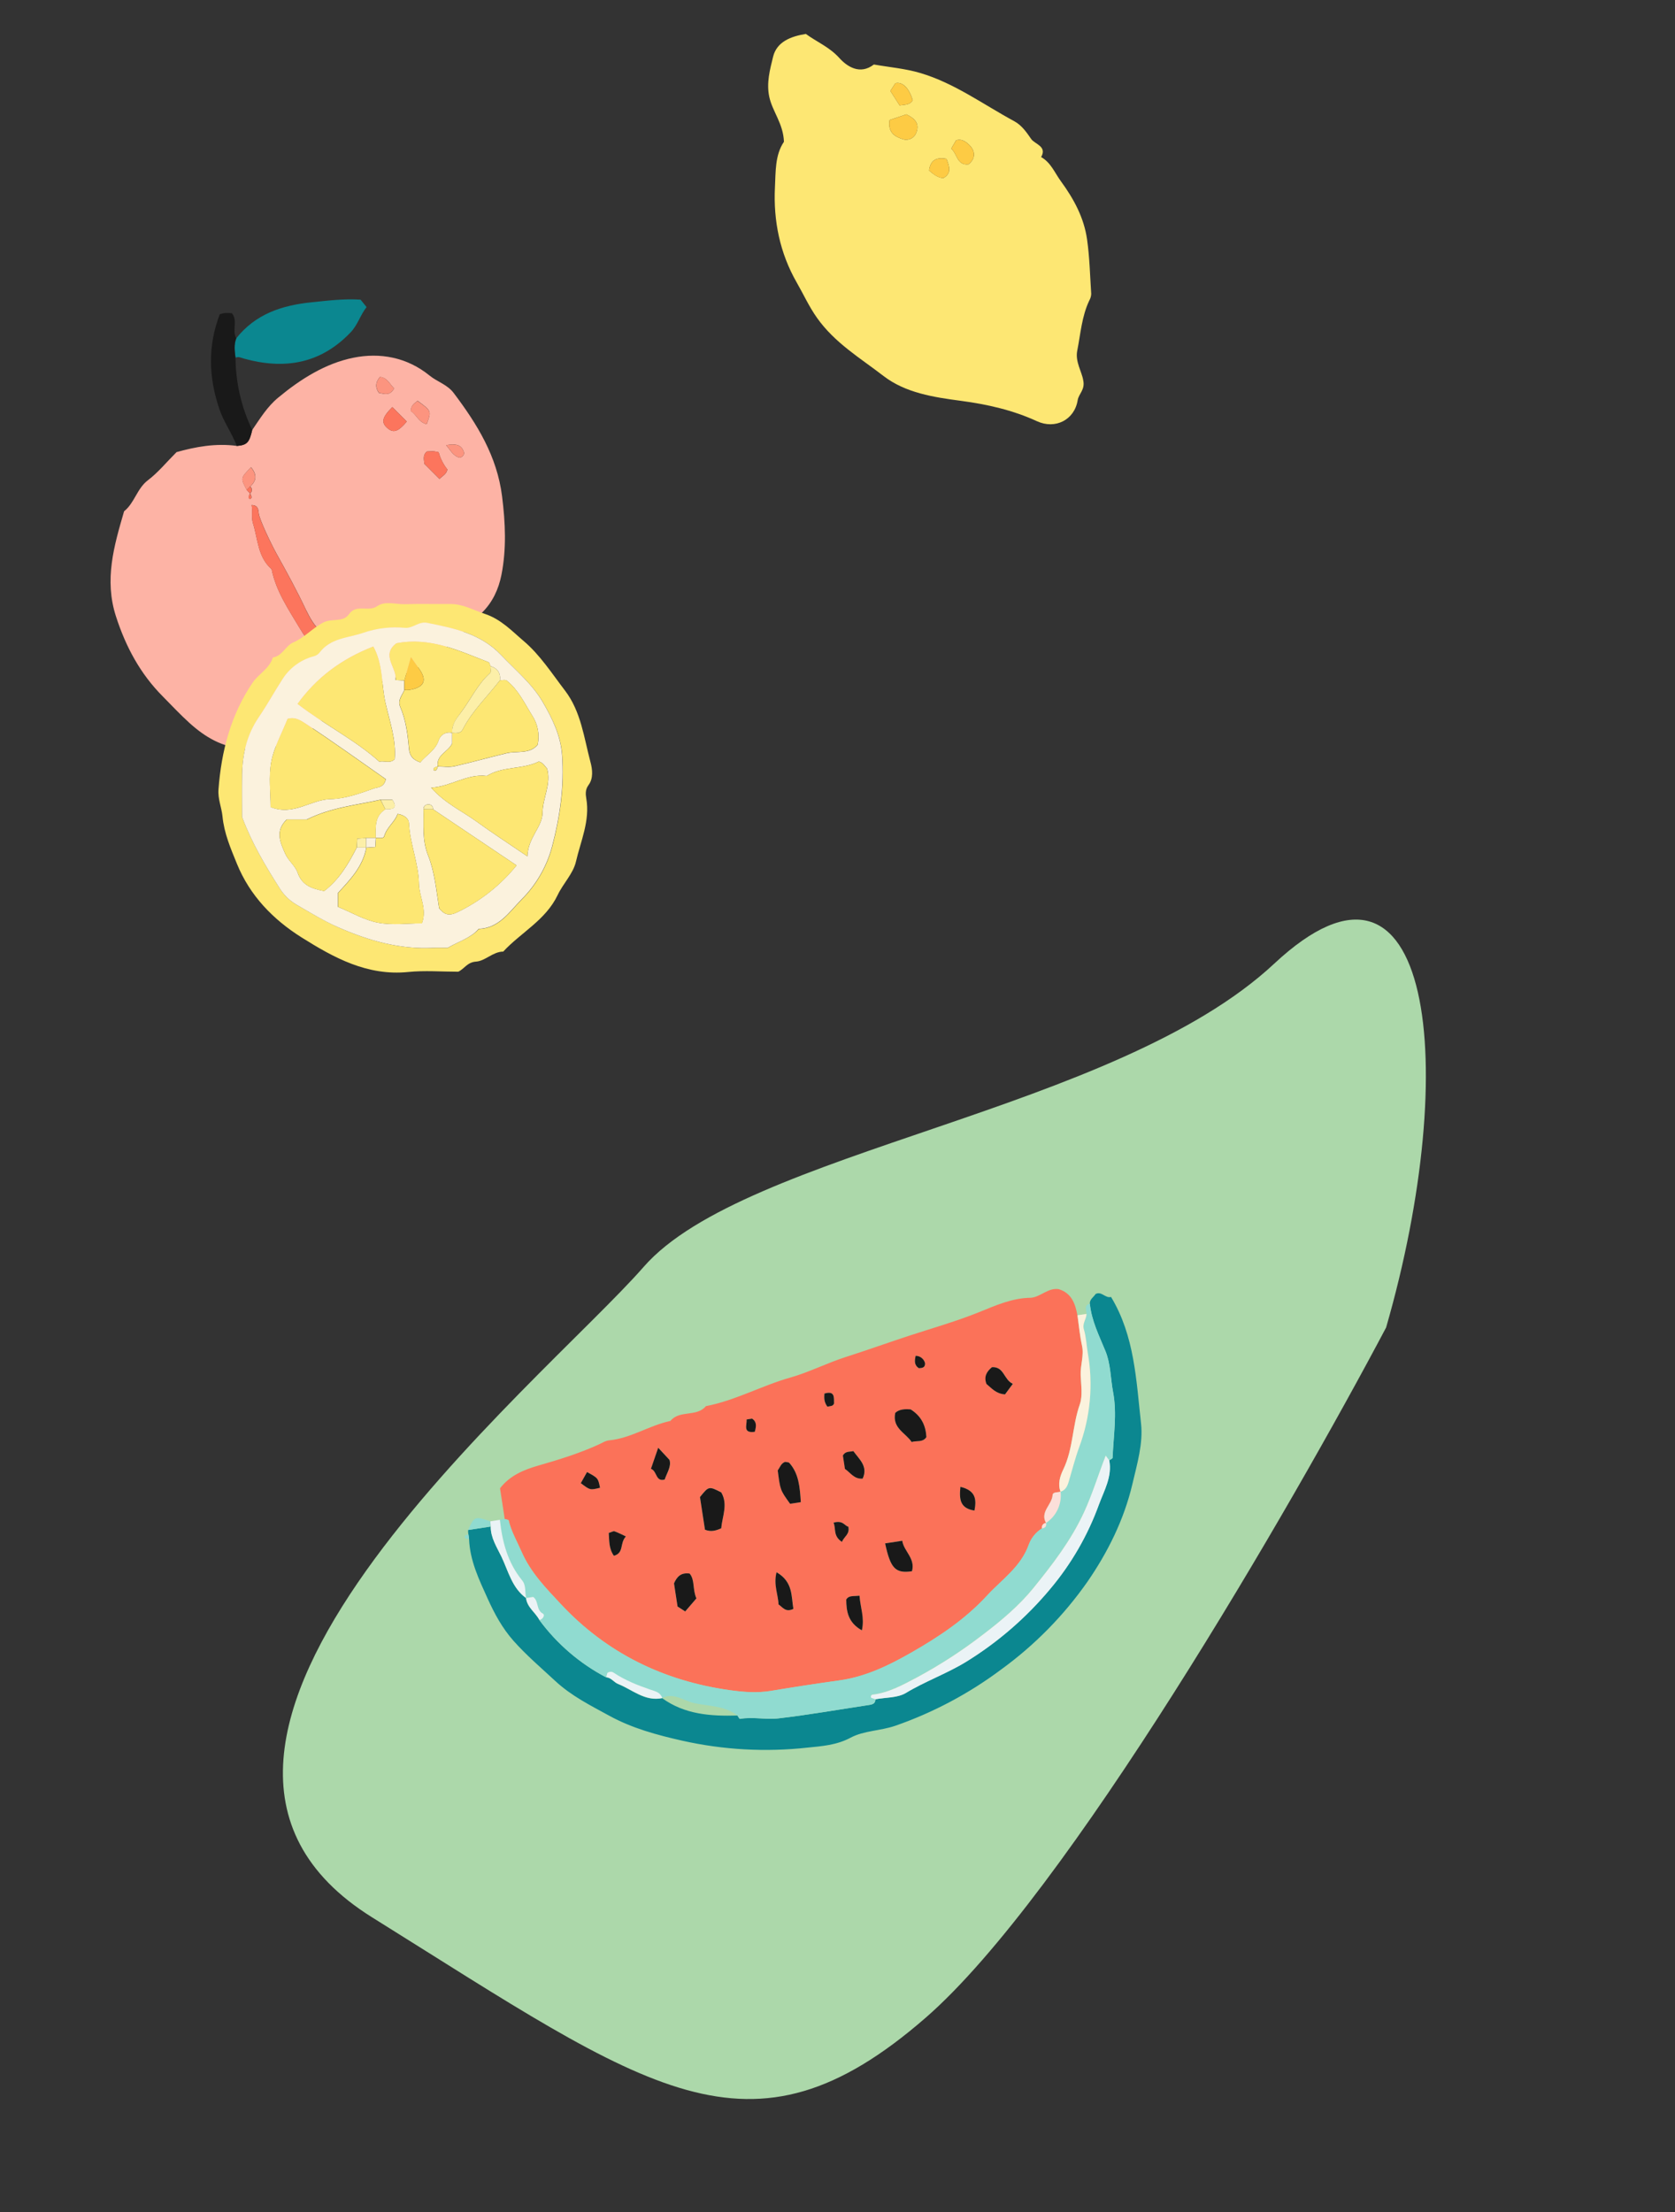 <svg width="836" height="1104" viewBox="0 0 836 1104" fill="none" xmlns="http://www.w3.org/2000/svg">
<rect x="0" y="0" width="836" height="1104" fill="#333333" stroke="none"/>
<path d="M635.946 480.914C715.022 407.071 729.448 532.069 691.812 662.477C644.582 751.747 532.498 945.614 462.004 1006.91C373.887 1083.54 323.954 1043.03 185.736 956.825C47.519 870.625 270.546 690.247 321.258 632.204C371.971 574.162 556.87 554.757 635.946 480.914Z" fill="#ACD8AA"/>
<path d="M391.273 70.737C390.915 61.616 385.57 55.735 383.966 48.412C382.438 41.399 384.285 34.74 385.842 28.364C387.674 20.831 394.671 18.151 402.199 16.931C407.623 20.917 413.959 23.443 418.919 28.952C422.772 33.219 429.233 37.528 436.148 32.19C443.862 33.549 451.775 34.203 459.241 36.412C476.344 41.448 490.695 52.112 506.192 60.471C510.111 62.583 512.527 66.299 514.697 69.4C516.472 71.925 522.75 73.032 519.629 78.378C524.505 81.112 526.398 86.213 529.483 90.43C535.938 99.249 541.033 108.645 542.56 119.48C543.843 128.477 544.04 137.656 544.63 146.714C544.572 147.85 544.246 148.955 543.679 149.941C539.892 157.881 539.331 166.633 537.647 175.049C536.564 180.486 540.004 185.647 540.632 189.739C541.68 194.524 538.41 196.447 537.875 199.695C536.297 209.568 526.683 214.399 517.558 210.204C505.442 204.629 492.746 201.78 479.559 200.02C466.042 198.232 451.946 196.087 440.988 187.647C429.401 178.717 416.608 171.135 407.735 158.564C403.737 152.908 401.035 146.867 397.68 141.039C389.223 126.307 385.948 110.12 386.778 93.441C387.176 85.773 386.746 77.418 391.273 70.737ZM444.011 59.892C442.957 66.317 446.97 68.426 450.971 69.557C452.319 69.903 453.748 69.71 454.957 69.02C456.166 68.33 457.059 67.197 457.447 65.86C458.817 61.767 456.929 59.257 452.392 57.076L444.011 59.892ZM474.765 74.184C477.799 76.71 477.56 82.623 483.363 82.012C486.886 79.289 486.77 75.631 484.278 72.887C482.765 71.228 480.252 68.981 477.17 70.019L474.765 74.184ZM444.384 45.386C445.95 47.814 447.531 50.274 449.03 52.618C451.663 52.198 454.114 52.412 455.531 50.078C453.818 44.066 450.458 40.625 446.897 41.513L444.384 45.386ZM472.403 79.275C467.615 78.347 464.403 79.691 463.708 85.075C465.981 86.999 468.032 88.726 470.846 88.873C475.101 86.422 473.804 83.029 472.398 79.284L472.403 79.275Z" fill="#FDE773"/>
<path d="M444.01 59.892L452.392 57.076C456.912 59.247 458.817 61.767 457.447 65.86C457.058 67.197 456.166 68.33 454.957 69.02C453.748 69.71 452.319 69.903 450.97 69.557C446.97 68.426 442.967 66.299 444.01 59.892Z" fill="#FDCB44"/>
<path d="M474.76 74.193L477.165 70.028C480.247 68.989 482.76 71.237 484.273 72.896C486.765 75.639 486.882 79.298 483.363 82.012C477.555 82.631 477.785 76.713 474.76 74.193Z" fill="#FDCB44"/>
<path d="M444.379 45.394L446.892 41.522C450.453 40.634 453.813 44.074 455.526 50.087C454.109 52.421 451.658 52.206 449.025 52.627C447.526 50.283 445.962 47.833 444.379 45.394Z" fill="#FDCB44"/>
<path d="M472.398 79.284C473.804 83.029 475.101 86.422 470.841 88.881C468.002 88.778 465.976 87.008 463.703 85.084C464.398 79.7 467.602 78.351 472.398 79.284Z" fill="#FDCB44"/>
<g clip-path="url(#clip0_175_15)">
<path d="M125.893 214.562C129.804 208.87 133.374 202.952 138.833 198.44C149.991 189.192 162.366 181.357 176.338 178.528C189.604 175.841 203.123 178.231 214.423 187.438C218.234 190.542 223.234 191.878 226.43 196.107C238.139 211.607 248.06 227.637 250.584 247.669C252.253 260.92 252.833 273.959 250.259 286.942C248.845 294.013 245.847 300.575 240.515 305.793C235.7 310.51 231.139 315.509 226.175 320.049C211.708 333.3 195.402 342.337 174.351 341.523C172.258 344.621 169.479 347.371 167.181 351.112C162.165 359.011 155.034 365.344 146.597 369.391C138.72 373.294 130.504 374.043 121.82 373.563C110.888 372.954 102.354 367.8 94.625 360.835C89.923 356.599 85.595 351.932 81.148 347.442C69.989 336.185 62.812 322.842 57.905 307.681C51.93 289.29 56.915 272.383 61.935 255.143C67.168 250.986 68.321 243.823 73.85 239.636C78.864 235.839 82.936 230.805 88.12 225.622C97.446 223.012 107.607 221.068 118.249 222.532C123.284 222.107 124.43 220.919 125.893 214.562ZM124.783 246.22C124.536 246.906 123.984 247.669 124.14 248.277C124.15 248.456 124.229 248.624 124.361 248.746C124.493 248.867 124.667 248.932 124.846 248.928C125.025 248.923 125.196 248.849 125.321 248.721C125.447 248.593 125.517 248.421 125.519 248.242C125.646 247.648 125.101 246.891 124.875 246.184C125.134 245.984 125.344 245.728 125.49 245.434C125.635 245.141 125.711 244.818 125.712 244.491C125.713 244.163 125.64 243.84 125.497 243.545C125.355 243.25 125.147 242.992 124.889 242.79C128.262 239.728 128.184 236.667 125.32 233.166C120.003 238.569 120.003 238.569 123.157 244.494L124.783 246.22ZM168.107 327.728L170.116 325.225C166.828 321.937 163.639 318.55 160.259 315.368C156.879 312.186 154.644 308.339 152.608 304.111C148.153 294.664 143.125 285.478 138.034 276.342C135.722 272.192 129.358 259.181 129.111 255.949C128.941 253.701 128.46 252.145 125.596 252.025C126.183 255.115 125.32 258.099 126.325 261.323C128.771 269.172 128.651 278.004 135.581 284.029C137.737 294.968 144.002 304.047 149.518 313.338C153.675 320.423 159.184 326.809 168.1 327.735L168.107 327.728ZM213.101 225.303C210.781 227.142 211.736 229.596 211.757 231.413L219.337 238.993C220.999 237.402 222.809 236.638 223.29 234.291C221.267 231.755 219.787 228.831 218.941 225.699C218.167 225.484 217.378 225.328 216.58 225.233C215.406 225.162 214.253 225.296 213.094 225.311L213.101 225.303ZM195.812 203.164C190.742 208.234 190.162 210.751 193.21 213.502C196.257 216.252 198.662 215.545 203.017 210.369L195.812 203.164ZM212.981 211.663C215.363 205.038 215.363 205.038 208.406 200.017C207.076 201.248 205.146 201.99 205.004 205.101C207.713 206.636 208.858 210.737 212.966 211.677L212.981 211.663ZM196.738 193.823C194.539 191.878 193.422 188.442 189.625 188.124C187.164 191.009 187.348 193.469 189.073 196.057C191.711 196.475 194.447 197.811 196.731 193.83L196.738 193.823ZM231.669 226.138C230.496 221.556 227.13 221.386 222.668 222.157C224.853 224.681 226.126 227.524 229.407 228.401C229.974 228.309 230.498 228.042 230.904 227.635C231.311 227.229 231.578 226.705 231.669 226.138Z" fill="#FDB3A5"/>
<path d="M117.945 168.784C127.52 156.749 140.559 152.394 155.351 150.866C163.547 150.025 171.643 148.985 179.959 149.537C180.892 150.697 181.854 151.885 182.957 153.242C179.782 157.28 178.566 162.116 174.974 165.878C159.94 181.618 141.909 184.517 121.813 178.974C120.293 178.557 119.084 177.758 117.542 178.535C117.139 175.247 116.623 171.988 117.945 168.784Z" fill="#0B8790"/>
<path d="M117.945 168.784C116.623 171.988 117.125 175.262 117.542 178.535C117.642 191.013 120.493 203.314 125.893 214.562C124.43 220.919 123.284 222.107 118.179 222.56C115.796 216.203 111.73 210.737 109.496 204.161C104.03 188.117 103.697 172.483 109.693 156.813C110.523 156.545 111.372 156.339 112.232 156.198C113.399 156.148 114.573 156.262 115.725 156.297C118.886 160.122 115.626 164.952 117.945 168.784Z" fill="#191919"/>
<path d="M168.101 327.735C159.156 326.78 153.697 320.402 149.489 313.367C143.974 304.075 137.709 294.996 135.552 284.057C128.623 278.032 128.743 269.201 126.296 261.352C125.285 258.12 126.155 255.143 125.568 252.053C128.432 252.173 128.913 253.729 129.082 255.978C129.323 259.216 135.694 272.22 138.006 276.371C143.097 285.507 148.125 294.692 152.58 304.139C154.588 308.396 156.787 312.207 160.23 315.396C163.674 318.585 166.799 321.965 170.088 325.253L168.101 327.735Z" fill="#FC755D"/>
<path d="M213.094 225.311C214.225 225.268 215.406 225.162 216.58 225.204C217.378 225.299 218.167 225.455 218.941 225.671C219.787 228.803 221.267 231.727 223.29 234.263C222.809 236.61 220.999 237.374 219.337 238.965L211.771 231.399C211.743 229.589 210.774 227.149 213.094 225.311Z" fill="#FC755D"/>
<path d="M195.805 203.171L203.01 210.376C198.654 215.552 196.293 216.302 193.203 213.509C190.113 210.716 190.735 208.241 195.805 203.171Z" fill="#FC755D"/>
<path d="M212.966 211.678C208.851 210.744 207.706 206.643 204.941 205.165C205.111 202.025 207.041 201.283 208.342 200.081C215.385 205.073 215.385 205.073 212.966 211.678Z" fill="#FC947F"/>
<path d="M123.093 244.53C119.968 238.576 119.968 238.576 125.257 233.202C128.142 236.723 128.198 239.764 124.825 242.826L123.093 244.53Z" fill="#FC947F"/>
<path d="M196.731 193.83C194.447 197.811 191.711 196.475 189.123 196.008C187.397 193.491 187.178 190.995 189.674 188.074C193.415 188.449 194.56 191.857 196.731 193.83Z" fill="#FC947F"/>
<path d="M231.669 226.138C231.578 226.705 231.311 227.229 230.904 227.636C230.498 228.042 229.974 228.309 229.407 228.401C226.126 227.524 224.853 224.681 222.668 222.157C227.123 221.393 230.489 221.563 231.669 226.138Z" fill="#FC947F"/>
<path d="M124.811 246.22C125.059 246.906 125.603 247.662 125.455 248.277C125.454 248.457 125.383 248.628 125.258 248.756C125.132 248.884 124.962 248.958 124.783 248.963C124.603 248.968 124.429 248.902 124.298 248.781C124.166 248.66 124.086 248.492 124.076 248.313C123.935 247.719 124.486 246.955 124.719 246.255L124.811 246.22Z" fill="#FC755D"/>
<path d="M123.093 244.53L124.811 242.811C125.069 243.013 125.277 243.272 125.419 243.566C125.562 243.861 125.636 244.185 125.634 244.512C125.633 244.839 125.557 245.162 125.412 245.456C125.267 245.749 125.056 246.006 124.797 246.206L123.093 244.53Z" fill="#FC755D"/>
</g>
<path d="M228.719 484.912C220.339 484.912 211.939 484.222 203.719 485.052C183.329 487.112 166.649 477.942 150.519 467.802C136.319 458.862 124.739 447.002 118.259 431.072C115.159 423.442 111.879 415.952 111.049 407.412C110.619 403.032 108.669 398.642 109.049 393.962C110.479 374.862 115.169 356.782 126.049 340.722C129.049 336.262 134.509 333.722 136.179 328.102C140.929 327.412 142.509 322.262 146.319 320.622C151.989 318.192 155.939 313.442 161.429 310.622C165.689 308.432 171.219 310.752 174.179 306.512C177.869 301.212 183.829 305.582 188.239 302.512C192.239 299.742 197.429 301.652 202.079 301.512C209.599 301.272 217.139 301.512 224.679 301.422C230.959 301.352 236.179 304.422 241.879 306.312C250.019 308.952 255.549 314.952 261.369 319.892C269.459 326.732 275.479 336.102 282.019 344.662C290.019 355.142 291.459 368.172 294.729 380.392C295.649 383.832 296.269 388.392 293.729 391.772C292.049 394.032 292.259 396.362 292.619 398.502C294.539 409.612 289.819 419.702 287.449 430.022C286.079 435.952 281.029 440.942 278.309 446.682C272.359 459.162 260.029 465.312 251.159 474.872C245.959 474.922 242.249 479.562 237.589 479.872C233.169 480.162 231.719 483.552 228.719 484.912ZM223.469 472.992C229.339 469.652 235.069 467.992 238.999 463.602C249.249 463.242 254.289 455.052 260.419 448.862C267.676 441.583 272.905 432.534 275.589 422.612C279.529 407.672 281.769 392.362 280.589 376.722C279.869 367.042 275.689 358.612 271.059 350.572C265.769 341.382 257.399 334.572 250.129 326.892C240.039 316.262 226.769 313.542 213.299 310.892C208.999 310.042 206.189 313.692 202.209 313.382C195.26 312.715 188.249 313.53 181.639 315.772C173.909 318.502 164.839 318.332 159.329 326.022C158.54 326.849 157.518 327.414 156.399 327.642C149.86 329.418 144.249 333.63 140.719 339.412C136.809 345.462 133.329 351.812 129.349 357.652C123.139 366.782 121.039 376.292 120.849 386.732C120.709 394.272 120.849 401.822 120.849 407.732C125.909 421.162 132.519 432.092 139.369 442.932C141.493 446.46 144.467 449.399 148.019 451.482C154.839 455.402 161.489 459.482 168.789 462.732C184.019 469.432 199.529 473.862 216.299 472.992C218.649 472.892 221.039 472.992 223.419 472.992H223.469Z" fill="#FDE773"/>
<path d="M223.419 472.992C221.039 472.992 218.649 472.892 216.269 472.992C199.499 473.862 183.989 469.432 168.759 462.732C161.459 459.532 154.809 455.402 147.989 451.482C144.437 449.399 141.463 446.46 139.339 442.932C132.489 432.092 125.879 421.162 120.819 407.732C120.819 401.832 120.709 394.282 120.819 386.732C121.009 376.292 123.109 366.732 129.319 357.652C133.319 351.812 136.779 345.462 140.689 339.412C144.197 333.611 149.793 329.374 156.329 327.572C157.448 327.344 158.47 326.779 159.259 325.952C164.769 318.262 173.839 318.432 181.569 315.702C188.179 313.46 195.19 312.645 202.139 313.312C206.139 313.622 208.929 309.972 213.229 310.822C226.699 313.512 239.969 316.232 250.059 326.822C257.329 334.482 265.699 341.312 270.989 350.502C275.619 358.502 279.799 366.972 280.519 376.652C281.689 392.292 279.449 407.652 275.519 422.542C272.835 432.464 267.606 441.513 260.349 448.792C254.219 454.982 249.179 463.172 238.929 463.532C235.019 468.042 229.289 469.652 223.419 472.992ZM249.529 339.472C249.919 335.782 248.279 333.472 244.759 332.392C244.449 331.722 244.299 330.642 243.809 330.452C229.089 324.752 214.629 317.732 197.809 321.032C189.869 327.142 198.409 333.212 197.379 339.362L201.789 339.602V344.332C200.699 347.032 198.279 349.332 199.739 352.752C202.579 359.362 203.469 366.452 204.089 373.502C204.419 377.162 205.939 379.112 209.749 380.422C212.749 376.742 217.309 374.492 218.989 369.222C219.442 367.898 220.388 366.798 221.629 366.15C222.87 365.503 224.313 365.357 225.659 365.742V371.012C223.589 375.342 217.659 376.672 218.469 382.412C217.819 382.732 216.889 382.882 216.569 383.412C216.436 383.545 216.362 383.725 216.362 383.912C216.362 384.1 216.436 384.28 216.569 384.412C216.702 384.545 216.881 384.62 217.069 384.62C217.256 384.62 217.436 384.545 217.569 384.412C218.089 384.102 218.239 383.182 218.569 382.522C221.319 382.522 224.179 383.002 226.799 382.412C235.499 380.412 244.089 378.012 252.749 375.912C258.099 374.622 264.349 376.522 268.339 371.662C268.869 369.18 268.902 366.617 268.437 364.122C267.972 361.626 267.017 359.247 265.629 357.122C261.829 351.042 258.759 344.362 252.999 339.732C252.259 339.082 250.719 339.522 249.529 339.472ZM178.049 422.972H182.819C181.099 432.552 174.569 439.132 168.679 445.602V452.542C175.559 455.372 181.899 459.152 188.679 460.442C195.809 461.792 203.389 460.742 210.569 460.742C213.239 453.582 209.199 447.492 209.079 441.112C208.899 430.712 204.559 421.062 204.079 410.712C203.979 408.552 201.869 406.712 198.439 406.142C197.109 410.142 193.119 412.662 191.789 417.142C191.279 418.852 188.979 417.912 187.489 418.142C187.489 412.842 186.779 407.302 192.289 403.852C195.679 403.852 198.809 403.692 195.789 399.062H189.899C177.899 401.782 165.499 402.792 153.089 408.942H143.089C137.089 414.712 139.989 420.572 142.379 426.042C143.869 429.442 147.379 432.042 148.559 435.482C150.849 442.042 155.949 443.482 161.769 444.642C169.299 438.922 173.889 431.112 178.049 422.972ZM216.169 403.872C216.197 403.495 216.133 403.117 215.982 402.771C215.83 402.424 215.597 402.12 215.301 401.884C215.005 401.648 214.656 401.489 214.285 401.419C213.913 401.349 213.53 401.371 213.169 401.482C212.621 401.578 212.129 401.876 211.791 402.316C211.452 402.757 211.291 403.309 211.339 403.862C211.529 411.562 210.639 419.262 213.639 426.802C216.999 435.252 217.739 444.382 219.169 453.282C221.709 456.362 223.979 457.282 228.269 455.202C239.726 449.707 249.816 441.731 257.809 431.852L216.169 403.872ZM143.529 358.742C140.529 366.322 136.709 373.032 135.409 380.192C134.039 387.732 135.099 395.702 135.099 402.742C146.559 407.302 155.039 398.982 165.099 398.742C172.379 398.612 179.749 395.882 186.759 393.402C188.369 392.832 191.679 393.092 192.559 388.812C179.849 379.922 166.819 370.532 153.419 361.692C150.809 360.052 147.719 357.492 143.529 358.742ZM148.529 351.262C162.869 362.262 177.329 369.262 189.339 380.112C191.739 379.452 194.719 381.262 196.989 378.812C197.779 369.092 194.529 360.112 192.409 350.892C190.289 341.672 191.219 331.462 186.309 322.652C170.489 328.812 158.069 338.052 148.529 351.262ZM263.219 427.322C263.559 417.742 270.689 412.782 270.779 405.552C270.869 398.152 275.199 391.342 273.049 383.552C271.959 382.392 271.049 380.552 268.939 380.022C260.709 384.102 250.879 382.252 242.939 387.232C233.139 385.982 225.329 392.442 215.179 393.082C222.259 400.992 230.609 404.702 237.829 409.942C245.449 415.492 253.379 420.622 263.219 427.322Z" fill="#FBF2DD"/>
<path d="M225.719 365.742C224.373 365.357 222.93 365.503 221.689 366.15C220.447 366.798 219.502 367.898 219.049 369.222C217.369 374.492 212.839 376.742 209.809 380.422C205.999 379.112 204.479 377.162 204.149 373.502C203.529 366.452 202.639 359.362 199.799 352.752C198.339 349.352 200.799 347.032 201.849 344.332C202.618 344.388 203.39 344.388 204.159 344.332C211.679 343.082 213.359 339.712 209.339 333.952C207.969 331.952 206.579 330.052 205.109 327.952C203.999 331.952 202.909 335.762 201.829 339.612L197.419 339.372C198.419 333.222 189.909 327.152 197.849 321.042C214.649 317.742 229.109 324.762 243.849 330.462C244.339 330.652 244.489 331.732 244.799 332.402C244.799 333.562 245.249 335.282 244.659 335.812C238.359 341.422 234.909 349.122 229.959 355.712C227.789 358.592 225.379 361.712 225.749 365.712L225.719 365.742Z" fill="#FDE773"/>
<path d="M143.529 358.742C147.749 357.492 150.809 360.052 153.369 361.742C166.769 370.582 179.799 379.972 192.509 388.862C191.629 393.142 188.319 392.862 186.709 393.452C179.709 395.932 172.329 398.662 165.049 398.792C155.049 398.982 146.559 407.302 135.049 402.792C135.049 395.792 133.989 387.792 135.359 380.242C136.719 373.032 140.539 366.322 143.529 358.742Z" fill="#FDE773"/>
<path d="M148.529 351.262C158.069 338.052 170.529 328.812 186.309 322.652C191.219 331.462 190.309 341.542 192.409 350.892C194.509 360.242 197.779 369.092 196.989 378.812C194.719 381.263 191.739 379.452 189.339 380.112C177.329 369.302 162.869 362.262 148.529 351.262Z" fill="#FDE773"/>
<path d="M187.549 418.193C189.039 417.953 191.339 418.893 191.849 417.193C193.179 412.673 197.169 410.193 198.499 406.193C201.929 406.773 204.039 408.602 204.139 410.762C204.589 421.112 208.929 430.762 209.139 441.162C209.259 447.542 213.299 453.632 210.629 460.792C203.449 460.792 195.869 461.792 188.739 460.492C181.929 459.202 175.589 455.422 168.739 452.592V445.652C174.629 439.182 181.159 432.602 182.879 423.022L187.329 422.693C187.449 420.993 187.539 419.602 187.639 418.222L187.549 418.193Z" fill="#FDE773"/>
<path d="M263.219 427.322C253.379 420.622 245.449 415.492 237.809 409.952C230.589 404.712 222.239 401.002 215.159 393.092C225.309 392.452 233.159 385.992 242.919 387.242C250.919 382.242 260.709 384.112 268.919 380.032C270.999 380.552 271.919 382.403 273.029 383.562C275.179 391.343 270.849 398.153 270.759 405.562C270.719 412.783 263.559 417.742 263.219 427.322Z" fill="#FDE773"/>
<path d="M216.169 403.872L257.849 431.872C249.856 441.751 239.766 449.727 228.309 455.222C224.019 457.312 221.749 456.382 219.209 453.302C217.779 444.402 217.039 435.302 213.679 426.822C210.679 419.282 211.569 411.582 211.379 403.882L216.169 403.872Z" fill="#FDE773"/>
<path d="M192.349 403.902C186.839 407.352 187.549 412.903 187.549 418.193H182.769L178.299 418.503L178.029 422.982C173.869 431.122 169.279 438.982 161.779 444.702C155.959 443.512 150.859 442.102 148.569 435.542C147.369 432.102 143.879 429.542 142.389 426.102C139.999 420.632 137.109 414.773 143.099 409.003H153.099C165.509 402.853 177.939 401.842 189.909 399.122L192.349 403.902Z" fill="#FDE773"/>
<path d="M218.509 382.412C217.689 376.672 223.629 375.342 225.699 371.012V365.742C227.699 365.842 229.849 366.122 230.929 364.022C235.679 354.732 243.269 347.612 249.519 339.472C250.699 339.522 252.249 339.082 252.989 339.672C258.749 344.302 261.819 350.983 265.619 357.063C267.007 359.187 267.962 361.566 268.427 364.062C268.892 366.557 268.859 369.12 268.329 371.602C264.329 376.462 258.089 374.602 252.739 375.852C244.079 377.952 235.489 380.382 226.789 382.352C224.169 382.942 221.309 382.452 218.559 382.462L218.509 382.412Z" fill="#FDE773"/>
<path d="M249.529 339.472C243.279 347.612 235.689 354.732 230.939 364.022C229.859 366.122 227.679 365.842 225.709 365.742C225.339 361.652 227.709 358.582 229.919 355.742C234.919 349.152 238.319 341.452 244.619 335.842C245.209 335.312 244.739 333.592 244.759 332.432C248.279 333.412 249.919 335.782 249.529 339.472Z" fill="#FCEFA8"/>
<path d="M201.809 339.602C202.889 335.752 203.979 331.903 205.089 327.943C206.559 330.013 207.949 331.943 209.319 333.943C213.319 339.703 211.659 343.072 204.139 344.322C203.37 344.378 202.598 344.378 201.829 344.322C201.819 342.752 201.819 341.172 201.809 339.602Z" fill="#FDCB44"/>
<path d="M192.349 403.902L189.959 399.112H195.849C198.869 403.742 195.719 403.922 192.349 403.902Z" fill="#FCEFA8"/>
<path d="M178.049 422.972L178.319 418.492L182.789 418.182V422.972H178.029H178.049Z" fill="#FCEFA8"/>
<path d="M216.169 403.872H211.379C211.33 403.319 211.492 402.767 211.83 402.326C212.169 401.886 212.661 401.588 213.209 401.492C213.567 401.389 213.944 401.373 214.31 401.446C214.675 401.519 215.017 401.679 215.307 401.913C215.598 402.146 215.828 402.446 215.978 402.787C216.128 403.129 216.193 403.501 216.169 403.872Z" fill="#FCEFA8"/>
<path d="M218.569 382.462C218.249 383.122 218.099 384.042 217.569 384.352C217.436 384.485 217.256 384.56 217.069 384.56C216.881 384.56 216.702 384.485 216.569 384.352C216.436 384.22 216.362 384.04 216.362 383.852C216.362 383.665 216.436 383.485 216.569 383.352C216.889 382.832 217.819 382.682 218.469 382.352L218.569 382.462Z" fill="#FDE773"/>
<path d="M182.809 422.972V418.182H187.589C187.489 419.562 187.399 420.952 187.279 422.652L182.809 422.972Z" fill="#FBF2DD"/>
<path d="M528.388 643.326C534.839 645.281 536.649 650.558 537.751 656.358C538.475 661.417 538.928 666.548 540.015 671.53C541.102 676.513 539.132 681.287 539.345 686.302C539.553 691.025 540.429 696.546 538.921 700.834C535.178 711.464 535.648 723.046 530.653 733.362C529.115 736.531 527.804 740.516 529.313 744.423C527.893 744.863 525.46 744.436 525.336 746.135C525.008 750.99 518.972 754.445 522.051 760.012C521.727 760.037 521.412 760.13 521.127 760.287C520.843 760.444 520.596 760.66 520.402 760.921C520.209 761.182 520.074 761.482 520.007 761.8C519.94 762.117 519.942 762.446 520.014 762.763C516.994 764.654 514.692 767.499 513.473 770.847C509.534 781.982 500.044 788.252 492.598 796.303C481.695 808.141 468.539 816.895 454.714 824.78C443.468 831.207 431.911 836.793 418.844 838.603C407.459 840.185 396.098 841.926 384.762 843.826C377.856 844.975 370.88 844.405 364.251 843.468C331.314 838.865 302.703 824.928 279.897 800.419C272.537 792.533 264.924 784.838 260.355 774.369C258.11 769.22 255.226 764.33 253.913 758.734C253.855 758.359 252.605 758.257 251.913 758.029L249.565 742.708C254.494 736.318 261.382 733.471 268.794 731.334C279.008 728.403 289.19 725.264 298.851 720.84C300.58 720.039 302.156 718.968 304.089 718.773C314.954 717.715 324.107 711.294 334.605 709.098C339.184 703.46 347.724 707.301 352.321 701.71C367.015 698.902 380.143 691.487 394.513 687.424C403.657 684.839 412.847 680.173 421.939 677.252C432.806 673.766 443.653 669.878 454.509 666.322C465.978 662.602 477.657 659.264 488.945 654.692C496.945 651.443 505.421 647.665 514.59 647.626C519.445 647.155 523.09 642.55 528.388 643.326ZM351.854 763.362C354.951 764.627 357.47 763.766 359.956 762.626C360.476 756.648 363.448 750.689 359.975 744.727C353.783 741.558 353.783 741.558 349.352 747.032L351.854 763.362ZM454.526 703.337C451.799 703.097 448.859 703.194 446.821 705.074C445.219 712.715 451.983 714.997 455.006 719.602C457.464 718.81 460.591 719.94 462.367 717.138C462.04 711.371 459.859 706.708 454.526 703.337ZM399.694 749.617C399.2 741.973 398.667 735.388 394.05 730.086C393.657 729.631 392.656 729.703 391.939 729.509C389.845 730.174 389.326 732.267 388.21 733.763C389.466 743.607 389.466 743.607 394.386 750.43L399.694 749.617ZM441.767 770.201C444.481 782.826 446.938 785.262 455.168 784.102C456.972 777.654 451.029 774.063 450.328 768.889L441.767 770.201ZM336.404 790.151L338.177 801.726L341.993 804.177L347.572 797.676C345.569 793.056 346.894 788.432 344.195 785.275C339.843 784.667 337.865 786.812 336.404 790.151ZM396.019 802.878C394.931 796.57 395.899 789.35 387.591 784.583C385.969 790.902 388.482 795.879 388.571 800.62C390.839 802.215 392.105 804.732 395.98 802.884L396.019 802.878ZM505.551 690.571C500.926 688.447 501.256 681.952 495.171 682.247C492.476 684.471 491.021 686.99 492.409 690.632C494.914 692.656 497.08 695.561 501.673 695.829L505.551 690.571ZM428.996 796.317C425.779 796.648 423.714 796.115 422.364 798.193C422.409 804.165 423.286 809.757 430.166 813.589C431.551 807.246 429.331 802.265 428.996 796.317ZM421.765 733.022C424.48 734.831 426.349 738.248 430.601 737.869C433.428 731.761 428.894 728.247 425.958 724.144C424.127 724.607 421.975 724.026 420.736 726.371L421.765 733.022ZM328.561 722.468L324.949 732.967C328.089 734.114 327.156 739.579 331.791 738.332C332.957 734.916 335.251 731.732 334.192 728.515L328.561 722.468ZM479.345 741.973C478.672 748.207 479.067 752.699 486.362 753.827C487.487 748.161 487.021 743.872 479.345 741.973ZM289.881 740.141C294.468 743.667 294.468 743.667 299.48 742.434C298.545 737.59 298.545 737.59 292.987 734.597L289.881 740.141ZM312.367 766.722C310.193 765.74 308.504 764.815 306.686 764.173C306.109 763.978 305.257 764.554 303.827 764.996C304.118 768.806 303.847 772.782 306.383 776.39C311.666 774.953 309.159 770.279 312.377 766.72L312.367 766.722ZM416.014 759.863C417.329 762.899 415.673 766.481 420.21 769.417C421.349 766.683 424.214 765.708 423.42 761.844C421.571 761.53 420.812 758.49 416.024 759.861L416.014 759.863ZM372.642 708.358C372.8 711.238 370.619 715.355 376.701 714.514C377.472 711.817 377.795 709.572 375.38 707.939L372.642 708.358ZM412.94 701.971C414.425 701.632 415.738 701.815 416.268 700.388C416.144 697.534 416.872 693.831 411.463 695.439C411.358 697.59 411.116 699.448 412.949 701.969L412.94 701.971ZM461.695 680.336C461.443 679.276 460.841 678.333 459.987 677.658C459.133 676.983 458.076 676.616 456.987 676.616C456.481 678.99 456.172 681.263 458.613 682.801C460.238 682.714 461.797 682.586 461.697 680.285L461.695 680.336Z" fill="#FB7259"/>
<path d="M233.788 765.713C233.64 764.992 233.591 764.254 233.644 763.52L244.902 761.794C244.865 767.425 248.067 772.215 250.24 776.819C253.663 783.973 255.517 792.44 262.588 797.518L262.538 797.525C263.071 802.189 267.223 804.658 269.2 808.452C278.003 820.385 289.398 830.164 302.527 837.054C305.058 837.192 306.362 839.501 308.46 840.384C315.647 843.248 321.846 849.238 330.516 847.455L330.437 847.406C341.753 855.627 354.762 856.476 368.058 856.097C368.473 856.691 368.992 857.836 369.328 857.785C375.765 856.677 382.283 858.278 388.583 857.535C403.778 855.753 418.867 853.076 434.008 850.807C435.747 850.54 436.911 849.947 436.928 848.012C441.953 847.07 447.755 847.365 451.854 844.936C461.545 839.05 472.208 835.291 481.955 829.376C497.892 819.582 512.131 807.262 524.116 792.899C534.648 780.383 542.889 766.106 548.458 750.725C551.032 743.755 555.11 736.827 553.602 728.773C554.184 728.34 555.273 727.92 555.29 727.503C555.702 716.594 557.589 705.672 555.535 694.778C554.228 687.896 554.403 680.788 551.683 674.194C548.544 666.521 544.762 659.068 543.935 650.636C543.815 648.337 545.873 647.304 546.817 645.742C549.818 644.2 551.71 648.028 554.519 647.213C566.299 666.653 567.108 688.897 569.501 710.453C570.594 720.291 567.531 730.604 565.18 740.616C560.974 758.459 552.852 774.707 542.692 789.415C530.876 806.255 516.35 821.02 499.705 833.111C483.629 845.133 465.8 854.611 446.842 861.213C439.354 863.776 431.086 863.627 424.536 867.16C417.454 870.926 410.19 871.382 403.038 872.114C382.163 874.418 361.05 873.254 340.555 868.669C327.811 865.786 315.548 862.475 304.129 856.223C294.753 851.084 285.306 846.411 277.197 838.913C270.119 832.339 262.747 826.083 256.316 818.844C250.715 812.53 246.819 805.327 243.346 797.654C239.022 788.119 234.534 778.771 234.12 768.08C234.067 767.284 233.956 766.493 233.788 765.713Z" fill="#0B8790"/>
<path d="M436.912 847.974C436.905 849.907 435.733 850.512 433.992 850.769C418.858 853.088 403.762 855.715 388.567 857.497C382.267 858.24 375.749 856.639 369.312 857.747C369.016 857.792 368.497 856.647 368.042 856.06C361.728 851.23 353.799 851.444 346.597 849.937C341.37 848.836 336.344 844.427 330.42 847.358L330.498 847.407C329.5 844.524 327.13 844.109 324.48 843.19C318.174 840.989 311.863 838.557 306.242 834.755C305.769 834.433 305.204 834.276 304.633 834.306C304.062 834.337 303.517 834.555 303.081 834.926C302.895 835.622 302.697 836.31 302.515 837.036C289.385 830.146 277.99 820.366 269.187 808.434C271.091 808.051 271.995 805.829 270.952 805.291C267.414 803.465 268.963 798.918 266.06 796.935L262.521 797.477L262.57 797.47C261.8 794.553 262.624 791.22 260.534 788.606C253.349 779.813 250.608 769.388 249.439 758.388L251.811 758.025C252.504 758.252 253.724 758.359 253.811 758.73C255.134 764.324 258.018 769.213 260.254 774.364C264.816 784.793 272.436 792.528 279.795 800.415C302.64 824.917 331.207 838.83 364.227 843.442C370.855 844.379 377.852 844.945 384.738 843.799C396.075 841.906 407.436 840.165 418.82 838.576C431.886 836.766 443.444 831.181 454.69 824.753C468.515 816.868 481.671 808.114 492.573 796.276C500.012 788.176 509.502 781.906 513.448 770.82C514.668 767.472 516.97 764.627 519.989 762.736C521.628 762.536 522.386 761.671 522.026 759.986C524.56 758.313 526.58 755.97 527.862 753.218C529.144 750.466 529.638 747.412 529.289 744.396C531.842 743.63 532.705 741.536 533.389 739.266C535.101 733.54 536.545 727.714 538.61 722.107C544.21 707.112 545.709 690.894 542.954 675.127C542.278 671.183 542.157 667.155 541.019 663.425C540.094 660.36 542.307 658.3 542.32 655.678C542.358 653.811 540.716 651.412 543.967 650.58C544.794 659.012 548.576 666.465 551.715 674.138C554.412 680.716 554.271 687.91 555.567 694.722C557.621 705.617 555.734 716.539 555.322 727.447C555.311 727.904 554.222 728.324 553.635 728.717L551.828 726.303C548.071 735.984 545.223 745.525 540.988 754.591C534.466 768.743 525.158 780.751 515.629 792.51C508.55 801.243 499.633 808.741 490.613 815.566C480.235 823.582 469.218 830.735 457.672 836.952C450.83 840.56 443.665 844.572 435.592 845.566C435.409 845.572 435.23 845.628 435.076 845.728C434.923 845.828 434.799 845.969 434.72 846.135C434.641 846.301 434.609 846.485 434.628 846.668C434.647 846.85 434.715 847.024 434.826 847.171L436.912 847.974Z" fill="#90DBD0"/>
<path d="M542.281 655.684C542.268 658.307 540.054 660.366 540.979 663.431C542.12 667.181 542.245 671.229 542.914 675.133C545.698 690.891 544.23 707.107 538.661 722.109C536.596 727.717 535.152 733.543 533.44 739.268C532.775 741.535 531.893 743.633 529.339 744.398C527.801 740.496 529.142 736.507 530.68 733.338C535.675 723.022 535.199 711.4 538.948 700.81C540.457 696.532 539.579 691.001 539.371 686.278C539.158 681.252 541.143 676.517 540.042 671.506C538.94 666.495 538.492 661.394 537.777 656.334L542.281 655.684Z" fill="#FBF2DD"/>
<path d="M249.496 758.43C250.666 769.43 253.406 779.855 260.591 788.648C262.721 791.255 261.855 794.585 262.627 797.512C255.557 792.434 253.703 783.967 250.28 776.813C248.068 772.215 244.865 767.425 244.942 761.788L244.736 759.19L249.496 758.43Z" fill="#EBF3F6"/>
<path d="M244.696 759.196L244.902 761.794L233.644 763.52C236.691 756.669 237.035 756.535 244.696 759.196Z" fill="#90DBD0"/>
<path d="M233.788 765.713C233.936 766.474 234.031 767.243 234.07 768.017C233.396 767.847 232.273 767.847 232.135 767.474C231.625 766.126 232.811 765.944 233.788 765.713Z" fill="#90DBD0"/>
<path d="M351.854 763.362L349.358 747.072C353.789 741.598 353.789 741.598 359.981 744.766C363.454 750.729 360.483 756.688 359.962 762.666C357.47 763.766 354.951 764.627 351.854 763.362Z" fill="#191919"/>
<path d="M454.526 703.337C459.859 706.708 462.04 711.371 462.367 717.138C460.591 719.94 457.464 718.81 455.006 719.602C451.985 715.006 445.22 712.715 446.821 705.074C448.855 703.164 451.799 703.097 454.526 703.337Z" fill="#191919"/>
<path d="M399.694 749.617L394.346 750.436C389.426 743.613 389.426 743.613 388.171 733.769C389.307 732.27 389.806 730.18 391.899 729.515C392.656 729.703 393.657 729.631 394.011 730.092C398.667 735.388 399.2 741.973 399.694 749.617Z" fill="#191919"/>
<path d="M441.767 770.201L450.327 768.889C451.029 774.063 456.972 777.654 455.168 784.102C446.938 785.262 444.481 782.826 441.767 770.201Z" fill="#191919"/>
<path d="M336.404 790.151C337.864 786.812 339.842 784.667 344.192 785.255C346.891 788.413 345.566 793.037 347.569 797.657L341.989 804.157L338.174 801.707L336.404 790.151Z" fill="#191919"/>
<path d="M395.98 802.884C392.105 804.732 390.819 802.218 388.554 800.643C388.462 795.882 385.952 790.925 387.574 784.606C395.859 789.356 394.892 796.576 395.98 802.884Z" fill="#191919"/>
<path d="M505.512 690.577L501.614 695.838C497.014 695.531 494.855 692.665 492.35 690.641C490.962 686.999 492.417 684.48 495.111 682.256C501.217 681.958 500.885 688.443 505.512 690.577Z" fill="#191919"/>
<path d="M428.996 796.317C429.38 802.257 431.6 807.238 430.166 813.589C423.286 809.757 422.409 804.165 422.364 798.193C423.66 796.093 425.73 796.656 428.996 796.317Z" fill="#191919"/>
<path d="M421.715 733.029L420.696 726.377C421.935 724.032 424.088 724.613 425.919 724.15C428.854 728.253 433.389 731.767 430.562 737.875C426.3 738.255 424.431 734.839 421.715 733.029Z" fill="#191919"/>
<path d="M328.511 722.476L334.142 728.523C335.196 731.7 332.908 734.924 331.742 738.34C327.107 739.586 328.06 734.119 324.9 732.974L328.511 722.476Z" fill="#191919"/>
<path d="M479.345 741.973C486.986 743.837 487.451 748.126 486.362 753.827C479.096 752.695 478.701 748.203 479.345 741.973Z" fill="#191919"/>
<path d="M289.881 740.141L292.989 734.607C298.507 737.606 298.507 737.606 299.481 742.444C294.518 743.66 294.518 743.66 289.881 740.141Z" fill="#191919"/>
<path d="M529.349 744.397C529.698 747.413 529.205 750.466 527.923 753.219C526.641 755.971 524.621 758.314 522.087 759.987C519.004 754.389 525.045 750.965 525.373 746.109C525.497 744.41 527.93 744.837 529.349 744.397Z" fill="#FCDFD9"/>
<path d="M312.377 766.72C309.155 770.249 311.612 774.931 306.393 776.389C303.81 772.738 304.128 768.804 303.837 764.994C305.267 764.553 306.119 763.977 306.696 764.172C308.514 764.814 310.233 765.734 312.377 766.72Z" fill="#191919"/>
<path d="M416.024 759.861C420.812 758.49 421.571 761.53 423.413 761.865C424.204 765.71 421.339 766.685 420.203 769.439C415.683 766.479 417.339 762.897 416.024 759.861Z" fill="#191919"/>
<path d="M372.652 708.357L375.39 707.937C377.808 709.59 377.482 711.815 376.711 714.513C370.629 715.354 372.81 711.236 372.652 708.357Z" fill="#191919"/>
<path d="M412.949 701.969C411.146 699.443 411.358 697.59 411.463 695.439C416.882 693.829 416.154 697.532 416.268 700.388C415.748 701.813 414.485 701.623 412.949 701.969Z" fill="#191919"/>
<path d="M461.697 680.285C461.792 682.556 460.234 682.684 458.63 682.778C456.178 681.242 456.488 678.969 456.994 676.595C458.078 676.594 459.131 676.958 459.983 677.627C460.836 678.296 461.44 679.232 461.697 680.285Z" fill="#191919"/>
<path d="M522.085 759.977C522.445 761.662 521.687 762.527 520.048 762.727C519.977 762.41 519.975 762.082 520.042 761.764C520.109 761.446 520.244 761.146 520.437 760.885C520.63 760.624 520.878 760.408 521.162 760.251C521.447 760.095 521.761 760.001 522.085 759.977Z" fill="#FCDFD9"/>
<path d="M436.912 847.974L434.863 847.276C434.752 847.13 434.683 846.956 434.664 846.773C434.645 846.591 434.677 846.406 434.756 846.241C434.836 846.075 434.959 845.934 435.113 845.834C435.266 845.733 435.445 845.677 435.628 845.672C443.721 844.675 450.866 840.666 457.708 837.058C469.254 830.841 480.271 823.688 490.649 815.671C499.665 808.817 508.582 801.319 515.665 792.616C525.194 780.857 534.501 768.838 541.024 754.697C545.216 745.607 548.066 736.086 551.864 726.409L553.671 728.823C555.178 736.878 551.101 743.805 548.527 750.775C542.957 766.156 534.717 780.433 524.184 792.949C512.2 807.313 497.96 819.632 482.023 829.427C472.277 835.341 461.613 839.1 451.923 844.986C447.749 847.325 441.946 847.021 436.912 847.974Z" fill="#EBF3F6"/>
<path d="M302.559 836.999C302.746 836.302 302.944 835.614 303.126 834.888C303.561 834.518 304.107 834.3 304.678 834.269C305.249 834.238 305.814 834.396 306.287 834.718C311.927 838.517 318.223 840.982 324.525 843.152C327.175 844.071 329.542 844.468 330.543 847.369C321.873 849.153 315.674 843.163 308.488 840.299C306.402 839.495 305.089 837.137 302.559 836.999Z" fill="#EBF3F6"/>
<path d="M262.57 797.47L266.109 796.928C268.979 798.886 267.459 803.428 271.001 805.283C272.045 805.821 271.141 808.044 269.237 808.426C267.255 804.603 263.103 802.133 262.57 797.47Z" fill="#EBF3F6"/>
<defs>
<clipPath id="clip0_175_15">
<rect width="210.02" height="197.92" fill="white" transform="translate(0 266.507) rotate(-45)"/>
</clipPath>
</defs>
</svg>

